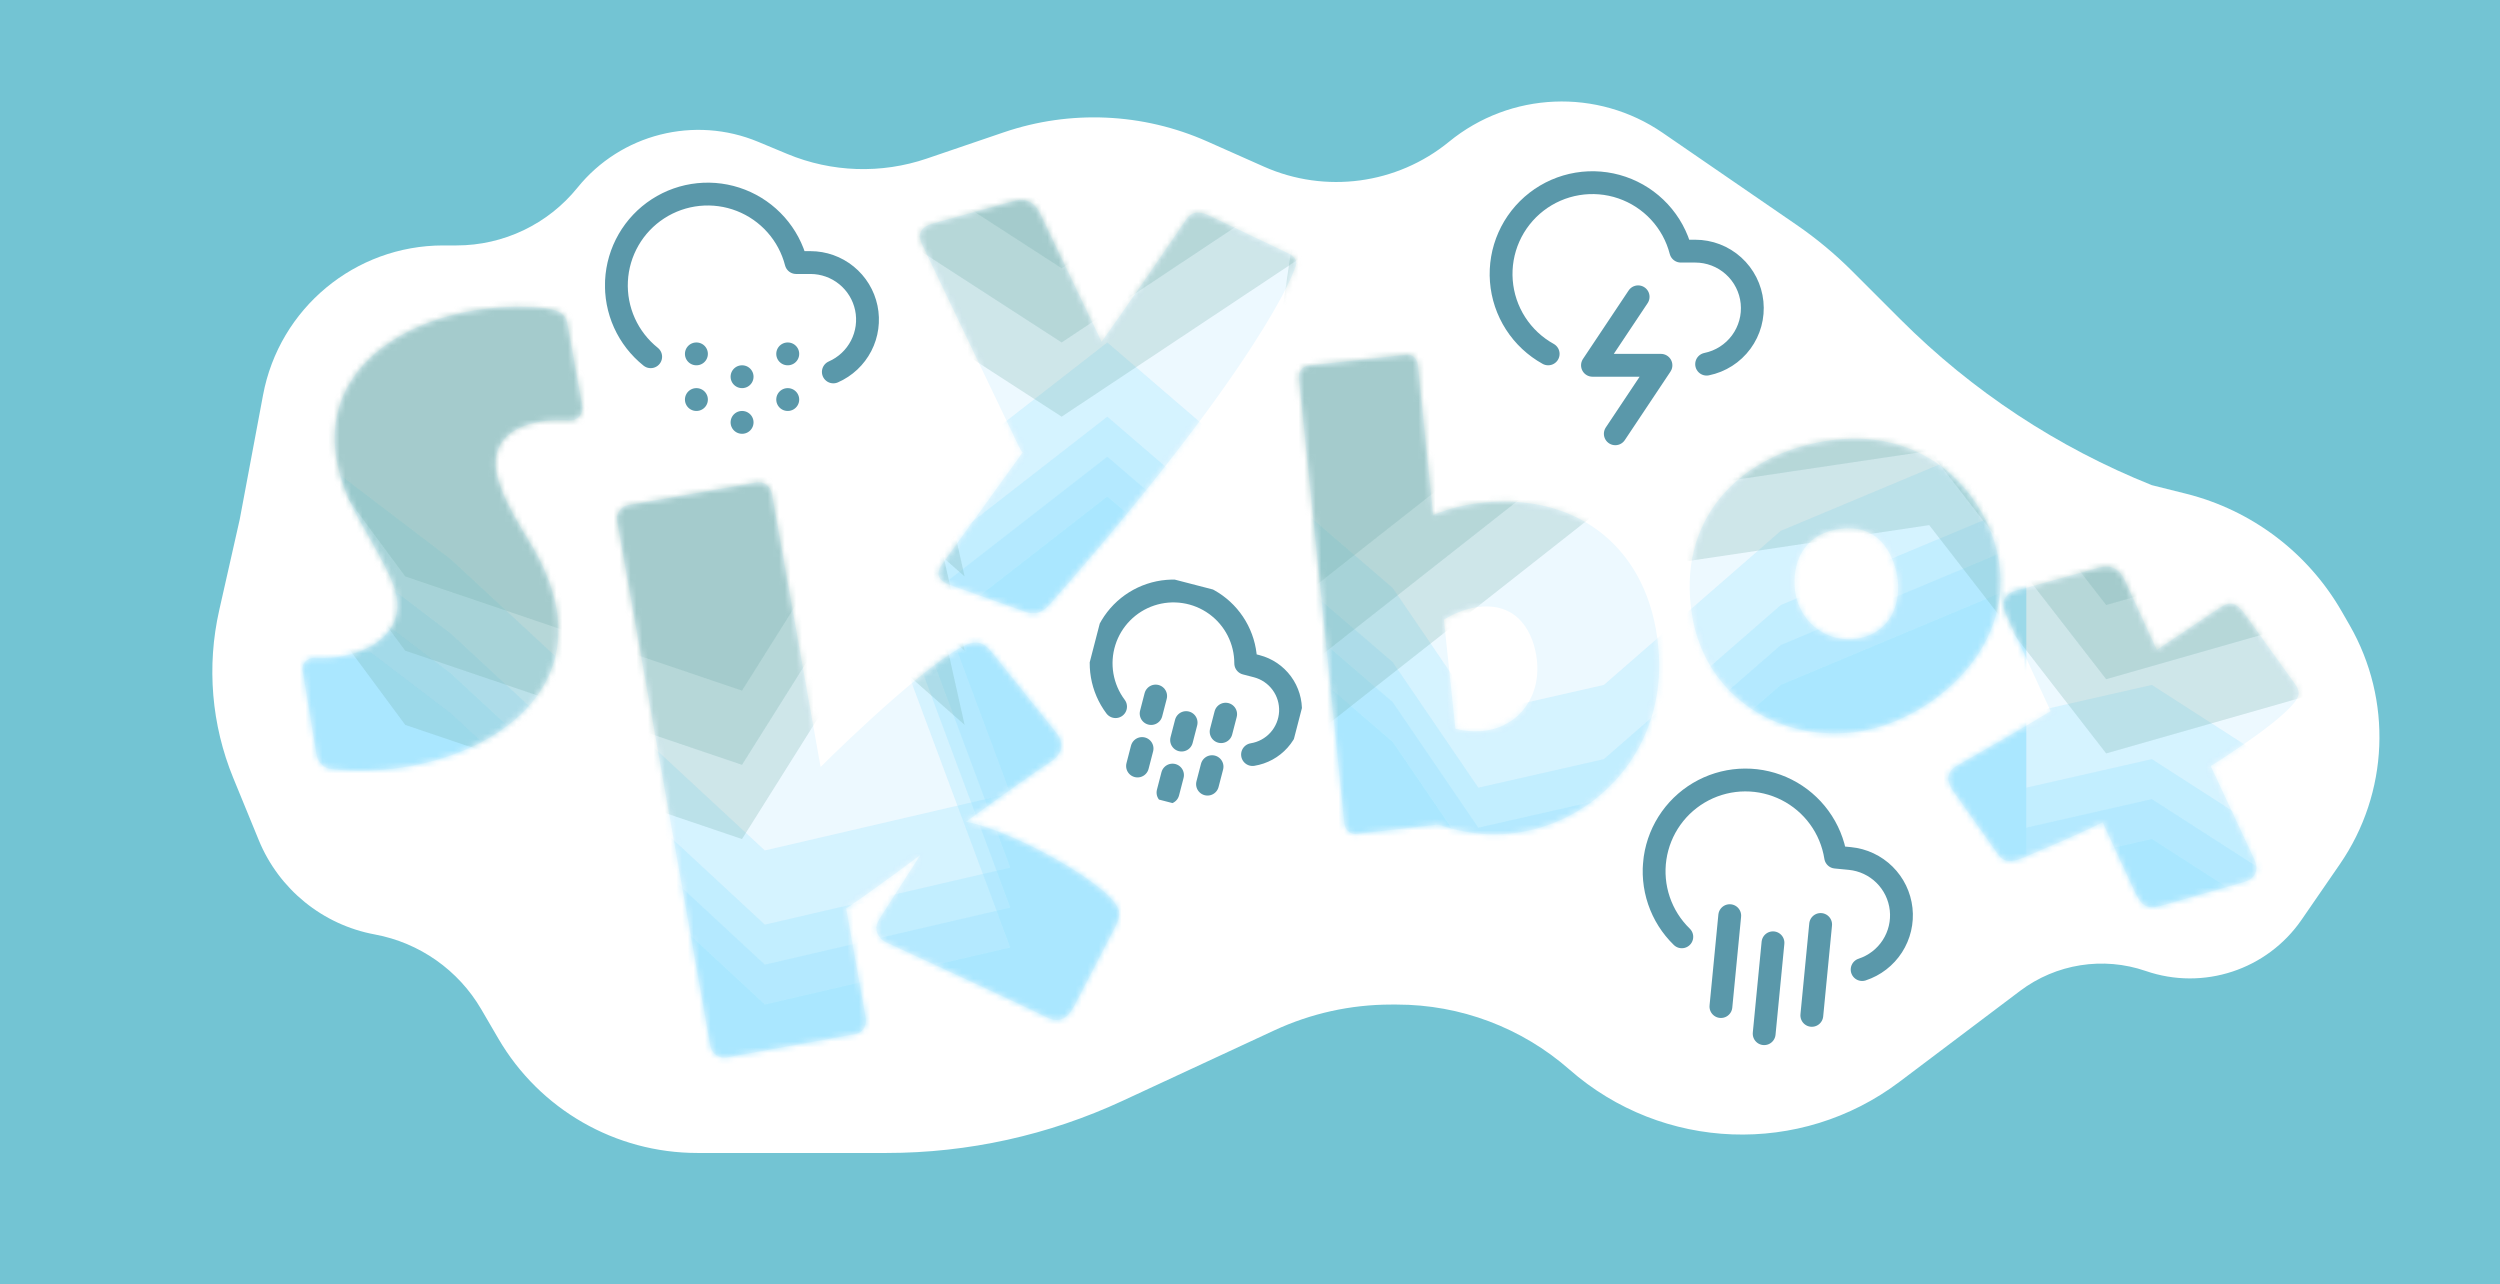 <svg width="438" height="225" viewBox="0 0 438 225" fill="none" xmlns="http://www.w3.org/2000/svg">
<rect width="438" height="225" fill="#73C4D3"/>
<path d="M42 91L38.404 106.925C36.188 116.737 37.048 126.992 40.866 136.298L45.338 147.199C48.867 155.802 56.525 162.023 65.668 163.716C73.498 165.166 80.307 169.955 84.319 176.833L87.321 181.978C94.553 194.376 107.826 202 122.179 202H155.34C169.608 202 183.705 198.887 196.646 192.879L223.28 180.513C229.683 177.54 236.657 176 243.717 176H244.741C255.865 176 266.61 180.048 274.969 187.388C291.293 201.721 315.439 202.62 332.783 189.54L353.912 173.608C360.218 168.852 368.478 167.544 375.945 170.119C386.025 173.595 397.186 169.924 403.235 161.143L409.943 151.406C418.532 138.937 419.195 122.644 411.648 109.519L410.263 107.11C404.344 96.816 394.492 89.373 382.972 86.493L377 85C360.505 78.402 345.523 68.523 332.961 55.961L324.488 47.488C321.502 44.502 318.249 41.796 314.77 39.404L291.303 23.271C279.866 15.408 264.612 16.045 253.87 24.833C244.752 32.294 232.209 33.982 221.442 29.197L211.497 24.776C200.248 19.777 187.528 19.206 175.877 23.178L162.384 27.778C154.404 30.499 145.705 30.21 137.923 26.968L132.84 24.85C121.673 20.197 108.777 23.467 101.176 32.877C96.005 39.279 88.217 43 79.988 43H77.656C62.2 43 48.936 54.008 46.088 69.199L42 91Z" fill="white"/>
<path d="M393.099 154.543L379.068 158.56C377.9 158.951 377.074 159.039 376.399 158.875C375.555 158.669 374.906 158.029 374.244 156.709L368.379 144.082C363.507 146.467 358.235 148.659 354.345 150.318C353.261 150.73 352.39 151.001 351.546 150.795C351.04 150.672 350.494 150.346 350.036 149.655L342.186 138.572C341.457 137.525 341.235 136.602 341.413 135.873C341.568 135.235 341.977 134.659 342.807 134.186C346.342 132.15 353.071 128.383 359.271 124.583L351.487 107.723C351.011 106.739 350.936 105.948 351.091 105.31C351.313 104.398 352.188 103.743 353.334 103.442L367.809 99.437C368.573 99.237 369.208 99.199 369.798 99.343C370.896 99.61 371.753 100.495 372.268 101.682L377.884 113.862L388.992 106.431C389.738 105.937 390.44 105.625 391.199 105.81C391.874 105.974 392.545 106.524 393.274 107.57L402.021 119.741C402.625 120.563 402.83 121.192 402.674 121.83C401.92 124.929 389.431 132.893 387.321 134.214L394.901 150.444C395.315 151.317 395.412 152.017 395.257 152.655C395.035 153.566 394.245 154.243 393.099 154.543Z" fill="#EDF9FF"/>
<path d="M350.153 98.037C352.893 114.239 337.932 126.085 326.103 128.086C312.525 130.382 298.955 122.593 296.482 107.969C293.587 90.853 304.912 79.794 319.572 77.314C337.982 74.201 348.326 87.236 350.153 98.037ZM325.418 111.878C331.332 110.878 333.183 105.608 332.382 100.872C332.115 99.293 330.419 91.29 321.922 92.727C314.925 93.911 313.924 100.148 314.556 103.887C315.526 109.62 320.67 112.681 325.418 111.878Z" fill="#EDF9FF"/>
<path d="M251.995 144.456L237.556 146.119C236.602 146.171 235.692 145.453 235.542 144.308L227.573 66.255L227.562 66.063C227.509 65.106 228.242 64.2 229.104 64.057L246.401 62.14L246.574 62.13C247.529 62.077 248.27 62.901 248.415 63.95L251.086 90.223C254.319 88.892 257.843 88.12 261.487 87.919C278.142 86.998 289.692 97.601 290.645 114.842C291.609 132.274 278.493 145.297 263.313 146.136C259.582 146.342 255.81 145.782 251.995 144.456ZM252.97 108.566L254.983 127.669C256.484 128.067 257.883 128.182 259.27 128.105C265.343 127.769 269.686 122.918 269.326 116.404C269.099 112.286 266.917 105.873 259.804 106.266C257.288 106.405 254.82 107.407 252.97 108.566Z" fill="#EDF9FF"/>
<path d="M179.427 107.103L166.417 102.472C165.071 101.975 164.441 101.31 164.439 100.477C164.437 99.893 164.705 99.309 165.151 98.724L179.168 79.262C178.898 79.013 178.718 78.596 178.447 78.097L161.585 42.885C161.315 42.302 161.134 41.803 161.133 41.386C161.13 40.219 162.203 39.466 163.547 39.128L177.787 35.17C178.145 35.085 178.503 35.001 178.862 35C180.475 34.995 181.644 36.076 182.275 37.491L193.005 59.883C198.272 52.45 203.36 45.016 207.734 38.585C208.269 37.75 208.895 37.248 209.881 37.245C210.419 37.244 211.226 37.408 212.124 37.906L225.497 44.286C226.574 44.783 227.114 45.365 227.116 46.115C227.119 47.366 220.356 64.473 183.815 106.006C182.922 106.926 182.116 107.428 181.041 107.431C180.593 107.433 180.055 107.351 179.427 107.103Z" fill="#EDF9FF"/>
<path d="M195.548 162.1L188.134 176.388C187.384 177.749 186.563 178.542 185.43 178.684C184.864 178.755 184.156 178.613 183.42 178.245C176.68 174.942 161.431 167.982 155.201 165.077C154.465 164.708 153.672 163.886 153.544 162.865C153.473 162.298 153.628 161.703 154.11 160.952L161.227 149.811C155.863 153.822 151.008 157.309 148.885 158.726L148.248 159.152L151.694 178.415C151.864 179.775 151.1 181.023 149.741 181.193L127.247 185.275C126.001 185.431 124.755 184.665 124.471 183.319L108.121 91.27L108.092 91.044C107.95 89.91 108.842 88.761 109.96 88.506L132.469 84.538L132.695 84.509C133.941 84.353 134.975 85.261 135.244 86.494L143.767 134.375C147.956 130.165 165.619 113.213 170.602 112.589C171.508 112.476 172.584 112.802 173.675 114.163L184.991 128.294C185.529 128.918 185.84 129.57 185.926 130.251C186.067 131.384 185.516 132.49 184.242 133.341C181.581 135.056 175.565 139.379 169.238 143.971C177.478 145.474 195.532 155.538 196.057 159.733C196.142 160.414 196.001 161.122 195.548 162.1Z" fill="#EDF9FF"/>
<path d="M55.47 132.274L53.068 117.727C52.983 117.53 52.998 117.242 53.008 117.051C53.084 115.613 54.548 115.21 55.123 115.24L55.506 115.26C62.025 115.606 69.302 112.531 69.622 106.491C69.79 103.327 68.216 100.36 63.466 92.033C59.851 85.881 58.41 80.421 58.659 75.724C59.461 60.577 77.169 52.959 93.274 53.813C97.013 54.011 98.91 54.496 99.379 56.539L101.982 70.905C102.063 71.198 102.048 71.486 102.037 71.677C101.956 73.211 100.488 73.71 99.912 73.68L99.337 73.649C93.106 73.319 87.136 75.31 86.847 80.774C86.674 84.034 88.832 88.666 92.912 95.131C96.623 101.288 98.064 106.748 97.81 111.542C96.967 127.455 77.392 135.839 60.807 134.961C59.849 134.91 58.986 134.864 58.032 134.717C56.786 134.651 55.691 133.536 55.47 132.274Z" fill="#EDF9FF"/>
<mask id="mask0_0_1" style="mask-type:alpha" maskUnits="userSpaceOnUse" x="53" y="35" width="350" height="151">
<path d="M393.099 154.543L379.068 158.56C377.9 158.951 377.074 159.039 376.399 158.875C375.555 158.669 374.906 158.029 374.244 156.709L368.379 144.082C363.507 146.467 358.235 148.659 354.345 150.318C353.261 150.73 352.39 151.001 351.546 150.795C351.04 150.672 350.494 150.346 350.036 149.655L342.186 138.572C341.457 137.525 341.235 136.602 341.413 135.873C341.568 135.235 341.977 134.659 342.807 134.186C346.342 132.15 353.071 128.383 359.271 124.583L351.487 107.723C351.011 106.739 350.936 105.948 351.091 105.31C351.313 104.398 352.188 103.743 353.334 103.442L367.809 99.437C368.573 99.237 369.208 99.199 369.798 99.343C370.896 99.61 371.753 100.495 372.268 101.682L377.884 113.862L388.992 106.431C389.738 105.937 390.44 105.625 391.199 105.81C391.874 105.974 392.545 106.524 393.274 107.57L402.021 119.741C402.625 120.563 402.83 121.192 402.674 121.83C401.92 124.929 389.431 132.893 387.321 134.214L394.901 150.444C395.315 151.317 395.412 152.017 395.257 152.655C395.035 153.566 394.245 154.243 393.099 154.543Z" fill="#020D12"/>
<path d="M350.153 98.037C352.893 114.239 337.932 126.085 326.103 128.086C312.525 130.382 298.955 122.593 296.482 107.969C293.587 90.853 304.912 79.794 319.572 77.314C337.982 74.201 348.326 87.236 350.153 98.037ZM325.418 111.878C331.332 110.878 333.183 105.608 332.382 100.872C332.115 99.293 330.419 91.29 321.922 92.727C314.925 93.911 313.924 100.148 314.556 103.887C315.526 109.62 320.67 112.681 325.418 111.878Z" fill="#020D12"/>
<path d="M251.995 144.456L237.556 146.119C236.602 146.171 235.692 145.453 235.542 144.308L227.573 66.255L227.562 66.063C227.509 65.106 228.242 64.2 229.104 64.057L246.401 62.14L246.574 62.13C247.529 62.077 248.27 62.901 248.415 63.95L251.086 90.223C254.319 88.892 257.843 88.12 261.487 87.919C278.142 86.998 289.692 97.601 290.645 114.842C291.609 132.274 278.493 145.297 263.313 146.136C259.582 146.342 255.81 145.782 251.995 144.456ZM252.97 108.566L254.983 127.669C256.484 128.067 257.883 128.182 259.27 128.105C265.343 127.769 269.686 122.918 269.326 116.404C269.099 112.286 266.917 105.873 259.804 106.266C257.288 106.405 254.82 107.407 252.97 108.566Z" fill="#020D12"/>
<path d="M179.427 107.103L166.417 102.472C165.071 101.975 164.441 101.31 164.439 100.477C164.437 99.893 164.705 99.309 165.151 98.724L179.168 79.262C178.898 79.013 178.718 78.596 178.447 78.097L161.585 42.885C161.315 42.302 161.134 41.803 161.133 41.386C161.13 40.219 162.203 39.466 163.547 39.128L177.787 35.17C178.145 35.085 178.503 35.001 178.862 35C180.475 34.995 181.644 36.076 182.275 37.491L193.005 59.883C198.272 52.45 203.36 45.016 207.734 38.585C208.269 37.75 208.895 37.248 209.881 37.245C210.419 37.244 211.226 37.408 212.124 37.906L225.497 44.286C226.574 44.783 227.114 45.365 227.116 46.115C227.119 47.366 220.356 64.473 183.815 106.006C182.922 106.926 182.116 107.428 181.041 107.431C180.593 107.433 180.055 107.351 179.427 107.103Z" fill="#020D12"/>
<path d="M195.548 162.1L188.134 176.388C187.384 177.749 186.563 178.542 185.43 178.684C184.864 178.755 184.156 178.613 183.42 178.245C176.68 174.942 161.431 167.982 155.201 165.077C154.465 164.708 153.672 163.886 153.544 162.865C153.473 162.298 153.628 161.703 154.11 160.952L161.227 149.811C155.863 153.822 151.008 157.309 148.885 158.726L148.248 159.152L151.694 178.415C151.864 179.775 151.1 181.023 149.741 181.193L127.247 185.275C126.001 185.431 124.755 184.665 124.471 183.319L108.121 91.27L108.092 91.044C107.95 89.91 108.842 88.761 109.96 88.506L132.469 84.538L132.695 84.509C133.941 84.353 134.975 85.261 135.244 86.494L143.767 134.375C147.956 130.165 165.619 113.213 170.602 112.589C171.508 112.476 172.584 112.802 173.675 114.163L184.991 128.294C185.529 128.918 185.84 129.57 185.926 130.251C186.067 131.384 185.516 132.49 184.242 133.341C181.581 135.056 175.565 139.379 169.238 143.971C177.478 145.474 195.532 155.538 196.057 159.733C196.142 160.414 196.001 161.122 195.548 162.1Z" fill="#020D12"/>
<path d="M55.47 132.274L53.068 117.727C52.983 117.53 52.998 117.242 53.008 117.051C53.084 115.613 54.548 115.21 55.123 115.24L55.506 115.26C62.025 115.606 69.302 112.531 69.622 106.491C69.79 103.327 68.216 100.36 63.466 92.033C59.851 85.881 58.41 80.421 58.659 75.724C59.461 60.577 77.169 52.959 93.274 53.813C97.013 54.011 98.91 54.496 99.379 56.539L101.982 70.905C102.063 71.198 102.048 71.486 102.037 71.677C101.956 73.211 100.488 73.71 99.912 73.68L99.337 73.649C93.106 73.319 87.136 75.31 86.847 80.774C86.674 84.034 88.832 88.666 92.912 95.131C96.623 101.288 98.064 106.748 97.81 111.542C96.967 127.455 77.392 135.839 60.807 134.961C59.849 134.91 58.986 134.864 58.032 134.717C56.786 134.651 55.691 133.536 55.47 132.274Z" fill="#020D12"/>
</mask>
<g mask="url(#mask0_0_1)">
<path d="M79 111L16 63L-71 270H441L433 169L377 133L355 138V88L312 106L281 133L259 138L244 116L194 73L158 101L177 152L134 162L79 111Z" fill="#8FE3FF" fill-opacity="0.25"/>
<path d="M79 118L16 70L-71 277H441L433 176L377 140L355 145V95L312 113L281 140L259 145L244 123L194 80L158 108L177 159L134 169L79 118Z" fill="#8FE3FF" fill-opacity="0.25"/>
<path d="M79 125L16 77L-71 284H441L433 183L377 147L355 152V102L312 120L281 147L259 152L244 130L194 87L158 115L177 166L134 176L79 125Z" fill="#8FE3FF" fill-opacity="0.25"/>
<path d="M79 98L16 50L-71 257H441L433 156L377 120L355 125V75L312 93L281 120L259 125L244 103L194 60L158 88L177 139L134 149L79 98Z" fill="#8FE3FF" fill-opacity="0.25"/>
<path d="M71 127L37 81V42L452 -44L442 92L411 120L369 132L338 92L291 99V81L216 140L230 43.754L186 73L152 51L169 127L152 112L130 147L71 127Z" fill="#73ACAA" fill-opacity="0.25"/>
<path d="M71 114L37 68V29L452 -57L442 79L411 107L369 119L338 79L291 86V68L216 127L230 30.754L186 60L152 38L169 114L152 99L130 134L71 114Z" fill="#73ACAA" fill-opacity="0.25"/>
<path d="M71 101L37 55V16L452 -70L442 66L411 94L369 106L338 66L291 73V55L216 114L230 17.754L186 47L152 25L169 101L152 86L130 121L71 101Z" fill="#73ACAA" fill-opacity="0.25"/>
</g>
<g clip-path="url(#clip0_0_1)">
<path d="M299 63.8C301.43 63.306 303.591 61.928 305.061 59.931C306.532 57.934 307.209 55.462 306.959 52.995C306.71 50.528 305.553 48.241 303.713 46.579C301.872 44.917 299.48 43.998 297 44H294.48C293.817 41.435 292.528 39.074 290.728 37.13C288.928 35.186 286.673 33.719 284.166 32.862C281.659 32.005 278.978 31.784 276.364 32.218C273.751 32.653 271.286 33.729 269.191 35.352C267.096 36.974 265.437 39.092 264.363 41.513C263.288 43.935 262.832 46.586 263.036 49.228C263.239 51.87 264.095 54.42 265.527 56.649C266.959 58.878 268.922 60.717 271.24 62M287 52L279 64H291L283 76" stroke="#5A98AA" stroke-width="4" stroke-linecap="round" stroke-linejoin="round"/>
</g>
<g clip-path="url(#clip1_0_1)">
<path d="M200.089 131.14L199.295 134.206M202.472 121.944L201.678 125.009M212.351 134.318L211.556 137.383M214.734 125.121L213.939 128.187M205.425 135.794L204.631 138.86M207.808 126.598L207.014 129.664M219.443 132.197C221.237 131.909 222.877 131.013 224.088 129.658C225.3 128.304 226.008 126.574 226.095 124.759C226.182 122.944 225.641 121.154 224.565 119.69C223.488 118.226 221.941 117.177 220.182 116.72L218.251 116.219C218.253 114.212 217.777 112.233 216.864 110.445C215.951 108.658 214.626 107.113 212.998 105.938C211.371 104.763 209.487 103.992 207.503 103.688C205.519 103.384 203.491 103.556 201.586 104.189C199.682 104.823 197.955 105.9 196.548 107.332C195.142 108.764 194.095 110.509 193.496 112.425C192.896 114.341 192.761 116.371 193.1 118.35C193.439 120.328 194.244 122.198 195.448 123.804" stroke="#5A98AA" stroke-width="4" stroke-linecap="round" stroke-linejoin="round"/>
</g>
<g clip-path="url(#clip2_0_1)">
<path d="M146 65.16C148.102 64.239 149.824 62.623 150.876 60.583C151.928 58.543 152.246 56.203 151.777 53.956C151.308 51.709 150.08 49.692 148.3 48.244C146.52 46.795 144.295 46.003 142 46H139.48C138.846 43.545 137.638 41.276 135.955 39.38C134.272 37.483 132.162 36.014 129.8 35.093C127.437 34.172 124.89 33.826 122.367 34.083C119.845 34.34 117.42 35.192 115.291 36.571C113.163 37.949 111.393 39.813 110.127 42.01C108.86 44.206 108.134 46.672 108.008 49.205C107.882 51.737 108.359 54.263 109.401 56.575C110.443 58.886 112.019 60.917 114 62.5M122 62H122.02M122 70H122.02M130 66H130.02M130 74H130.02M138 62H138.02M138 70H138.02" stroke="#5A98AA" stroke-width="4" stroke-linecap="round" stroke-linejoin="round"/>
</g>
<g clip-path="url(#clip3_0_1)">
<path d="M318.975 161.968L317.43 177.893M303.049 160.423L301.505 176.349M310.626 165.177L309.081 181.102M326.246 169.867C328.427 169.153 330.297 167.711 331.541 165.782C332.785 163.853 333.328 161.555 333.078 159.273C332.828 156.992 331.801 154.866 330.168 153.252C328.536 151.638 326.399 150.635 324.114 150.41L321.606 150.167C321.212 147.662 320.229 145.287 318.736 143.237C317.244 141.187 315.286 139.521 313.024 138.377C310.762 137.232 308.259 136.641 305.724 136.653C303.189 136.665 300.692 137.28 298.441 138.446C296.19 139.613 294.248 141.297 292.775 143.361C291.303 145.425 290.342 147.81 289.972 150.318C289.602 152.827 289.833 155.387 290.647 157.788C291.461 160.19 292.833 162.363 294.652 164.13" stroke="#5A98AA" stroke-width="4" stroke-linecap="round" stroke-linejoin="round"/>
</g>
<defs>
<clipPath id="clip0_0_1">
<rect width="48" height="48" fill="white" transform="translate(261 30)"/>
</clipPath>
<clipPath id="clip1_0_1">
<rect width="38" height="38" fill="white" transform="translate(195.374 98.841) rotate(14.528)"/>
</clipPath>
<clipPath id="clip2_0_1">
<rect width="48" height="48" fill="white" transform="translate(106 30)"/>
</clipPath>
<clipPath id="clip3_0_1">
<rect width="48" height="48" fill="white" transform="translate(289.634 133) rotate(5.54)"/>
</clipPath>
</defs>
</svg>
